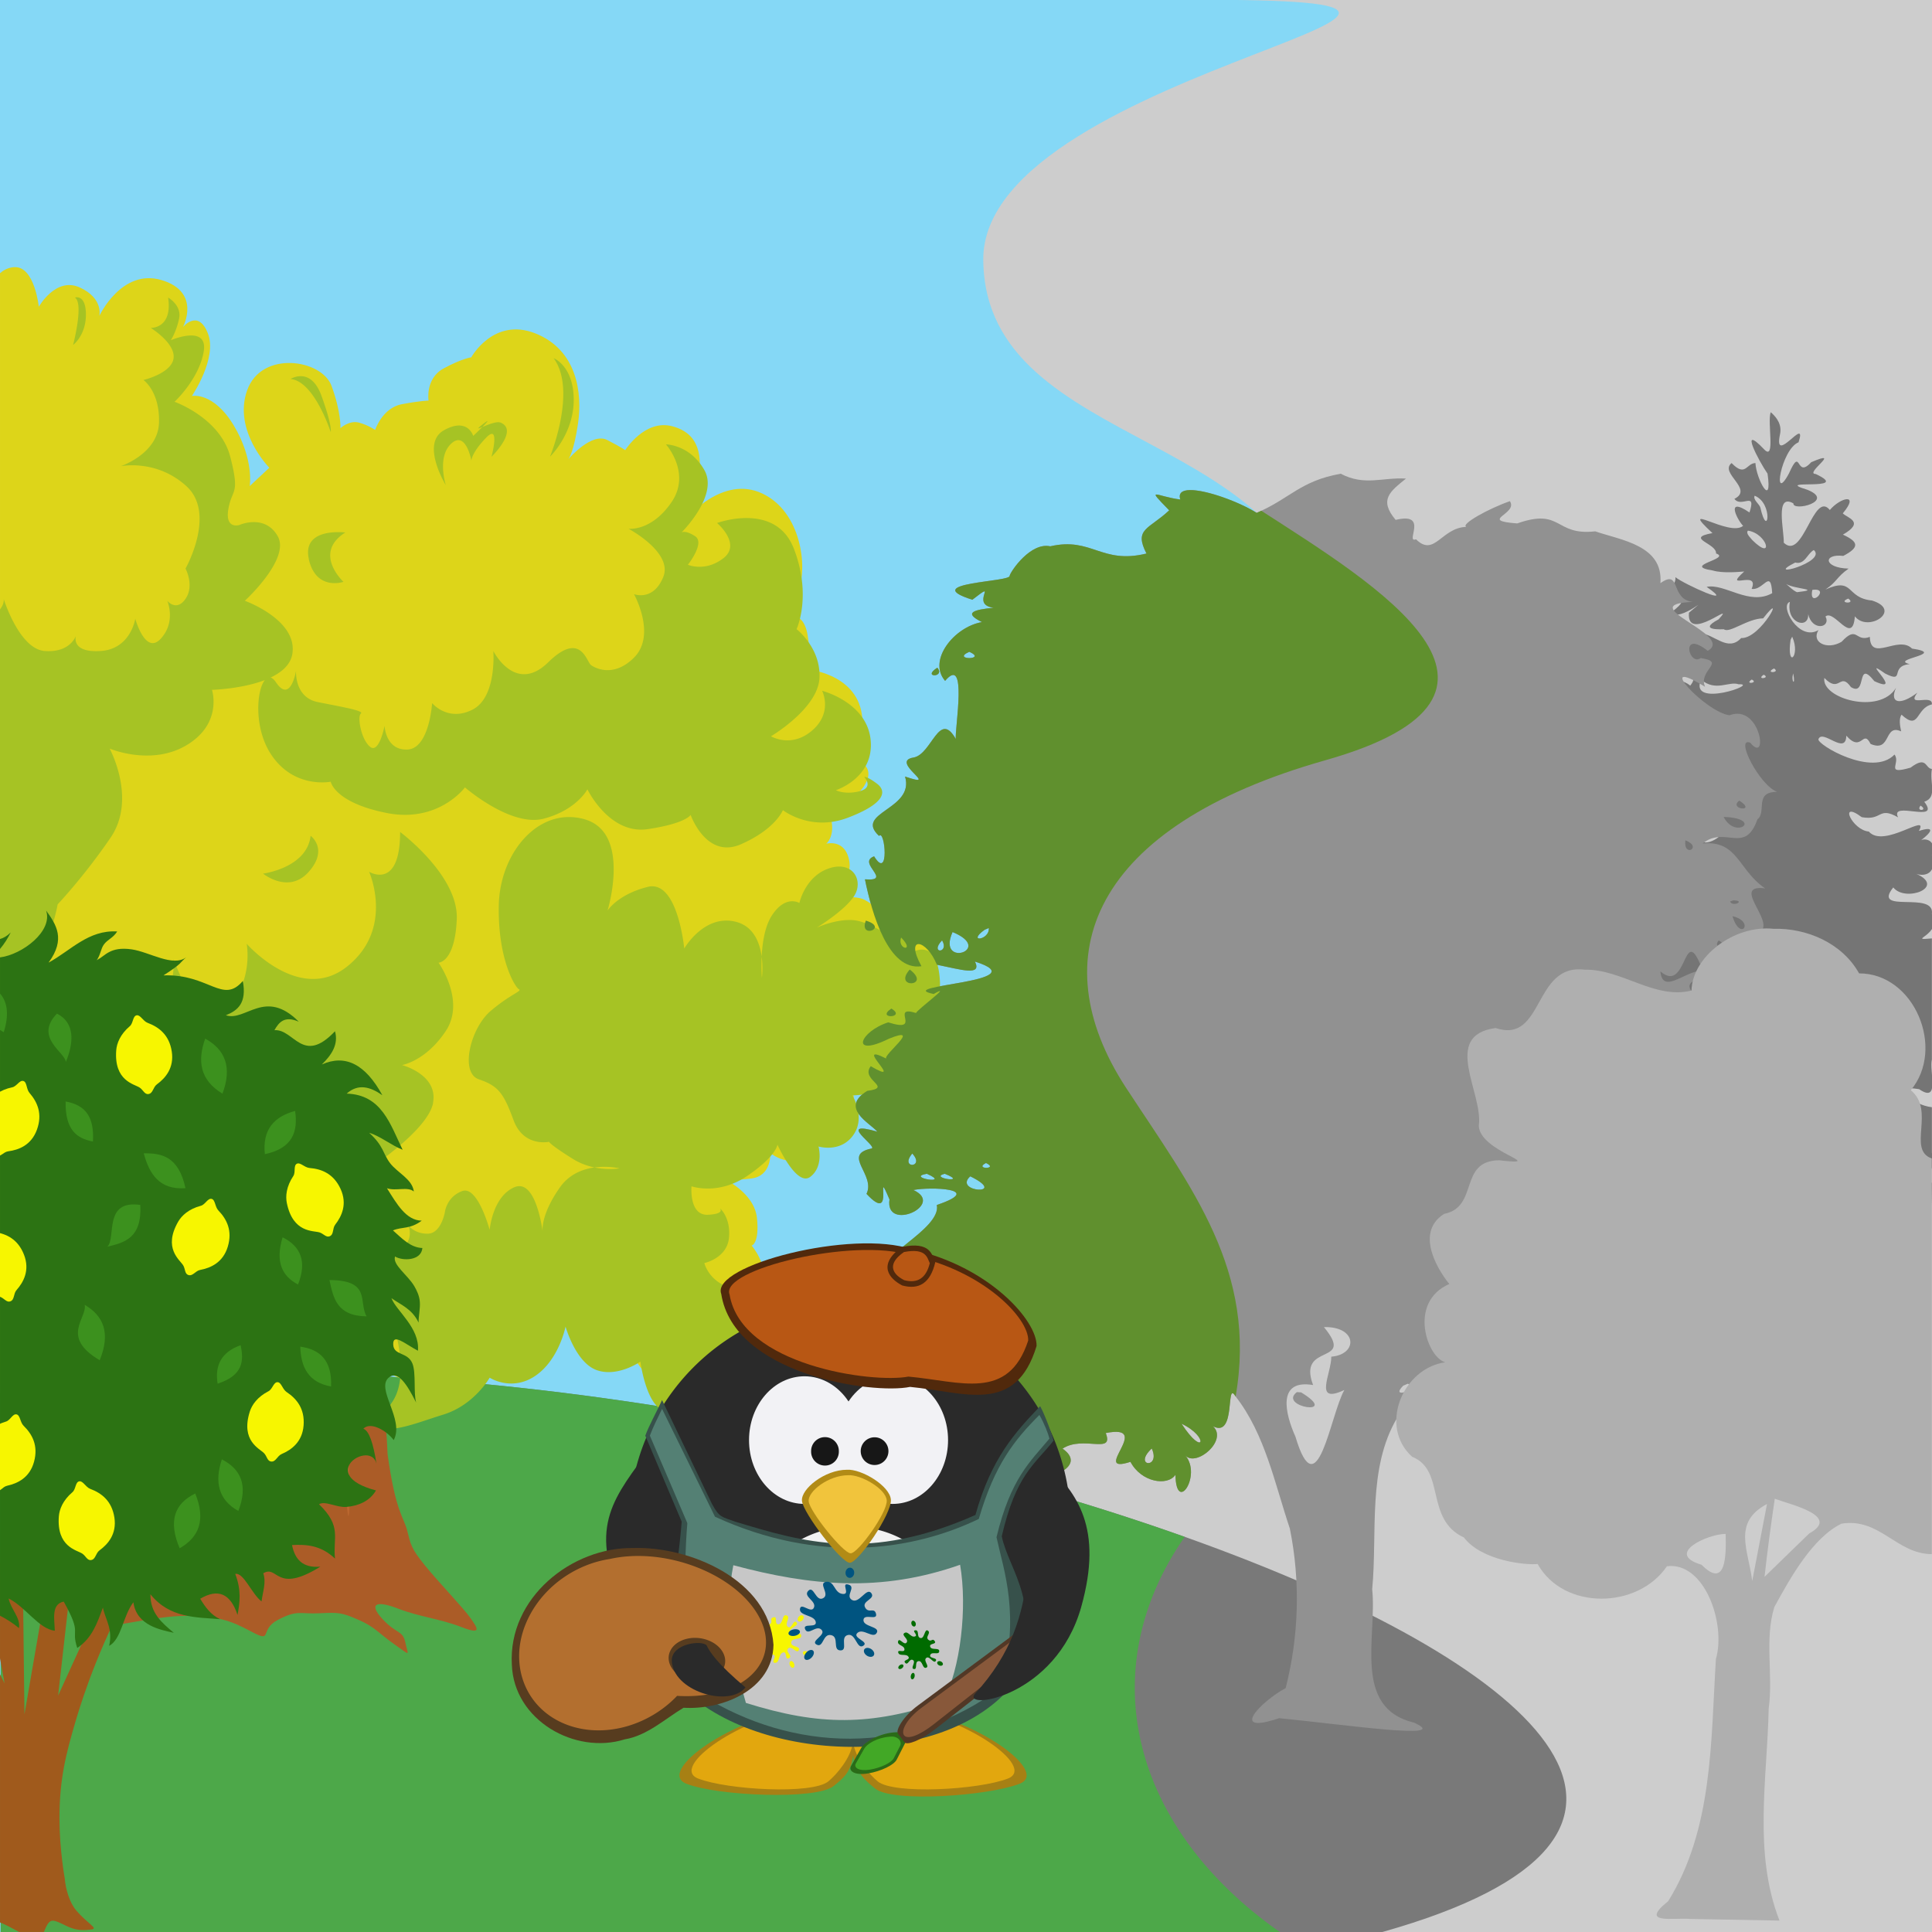 <svg xmlns:dc="http://purl.org/dc/elements/1.1/" xmlns:cc="http://creativecommons.org/ns#" xmlns:rdf="http://www.w3.org/1999/02/22-rdf-syntax-ns#" xmlns="http://www.w3.org/2000/svg" xmlns:xlink="http://www.w3.org/1999/xlink" width="640" height="640" viewBox="0 0 640 640" version="1.1" id="svg1195"><defs id="defs1189"><linearGradient id="a"><stop style="stop-color:#666" offset="0" id="stop7"/><stop style="stop-color:#666;stop-opacity:0" offset="1" id="stop9"/></linearGradient><linearGradient id="D" y2="11.293" gradientUnits="userSpaceOnUse" x2="617.58" gradientTransform="matrix(.148 0 0 .148 -552.09 1163.955)" y1="-145.44" x1="605.49"><stop style="stop-color:#3cc1f1;stop-opacity:1" offset="0" id="stop65"/><stop style="stop-color:#85d8f6;stop-opacity:1" offset="1" id="stop67"/></linearGradient><linearGradient xlink:href="#D" id="linearGradient2149" x1="66.13" y1="272.58" x2="43.154" y2="18.431" gradientUnits="userSpaceOnUse"/><linearGradient id="z-3" y2="270.5" xlink:href="#a" gradientUnits="userSpaceOnUse" x2="310.87" gradientTransform="matrix(.033 -.144 .144 .033 249.057 1263.948)" y1="297.02" x1="302.79"/><linearGradient id="A-5" y2="271.26" gradientUnits="userSpaceOnUse" x2="316.68" gradientTransform="matrix(.033 -.144 .144 .033 249.057 1263.948)" y1="252.83" x1="322.49"><stop style="stop-color:#fff" offset="0" id="stop50-3"/><stop style="stop-color:#fff;stop-opacity:0" offset="1" id="stop52-5"/></linearGradient><linearGradient id="B-6" y2="267.95" gradientUnits="userSpaceOnUse" x2="326.78" gradientTransform="matrix(.033 -.144 .144 .033 249.057 1263.948)" y1="263.69" x1="311.88"><stop style="stop-color:#999" offset="0" id="stop55-2"/><stop style="stop-color:#999;stop-opacity:0" offset="1" id="stop57-9"/></linearGradient><linearGradient id="D-1" y2="11.293" gradientUnits="userSpaceOnUse" x2="617.58" gradientTransform="matrix(.148 0 0 .148 -552.09 1163.955)" y1="-145.44" x1="605.49"><stop style="stop-color:#fff" offset="0" id="stop65-2"/><stop style="stop-color:#fff;stop-opacity:0" offset="1" id="stop67-7"/></linearGradient><linearGradient id="g" y2="797.3" gradientUnits="userSpaceOnUse" x2="567.11" y1="534.81" x1="551.99" gradientTransform="matrix(1.003 0 0 1.003 .002 -416)"><stop style="stop-color:#e7e7e7" offset="0" id="stop34"/><stop style="stop-color:#989898" offset="1" id="stop36"/></linearGradient><radialGradient id="e" gradientUnits="userSpaceOnUse" cy="450.92" cx="56.82" gradientTransform="matrix(.686 .25 -.293 .804 140.525 -338.323)" r="318.9"><stop style="stop-color:#ecefd1" offset="0" id="stop148"/><stop style="stop-color:#92d4dd;stop-opacity:.427" offset="1" id="stop150"/></radialGradient></defs><g id="layer1"><rect style="color:#000;fill:#cdcdcd;stroke:none;stroke-width:1;fill-opacity:1" height="640" width="640" y="0" id="rect170" x="0"/><path id="path178" style="color:#000;fill:url(#linearGradient2149);fill-opacity:1;stroke-width:1" d="M.001 639.98c115.657-41.556 268.426-114.93 348.117-183.1 20.307-17.448 92.53-159.361 89.787-241.695-2.478-74.337-111.392-64.016-112.184-128.932C324.929 21.336 544.158-1.387 386.363 0H0l.001 639.98z"/><path id="path188" style="color:#000;fill:#757575;fill-opacity:1;stroke-width:1" d="M586.589 136.55c-1.272 3.086 1.722 16.514-2.253 12.25-8.489-8.917-1.647 4.048 1.185 8.103 1.703 11.801-3.747 1.773-4.013-3.516-3.062.09-3.238 4.801-7.893.01-4.185 3.327 7.439 8.608.933 11.85 2.278 3.168 7.385-2.825 4.988 4.515-8.393-5.686-3.738 2.932-2.098 4.416-4.492 3.908-22.049-8.62-10.165 2.418-9.351 1.692 1.478 3.375 1.194 6.743 5.225 1.805-11.602 4.007-1.123 5.639 3.437 1.016 8.842.448 10.451.335-7.409 6.72 5.222-.856 2.46 5.761 3.903.675 6.335-6.945 6.806 1.43-7.628 4.264-15.696-3.325-21.724-2.098 10.365 7.175-7.431-.866-10.325-3.2.294 4.978-6.827 2.511-9.205 5.799 4.125 5.57 17.045-1.423 7.83 5.87 2.827 3.52 14.45-7.228 5.846.096-.87 10.442 16.166-4.761 9.814 2.205-7.418 3.93 1.795 3.206 1.77 3.278 1.823 1.467 7.792-3.552 13.003-3.618 8.017-10.312-.742 6.854-7.283 6.53-4.468 4.773-8.775-1.294-13.595-1.603 5.41 8.605-7.1-2.276-8.923 3.839-6.284-2.502-6.245 2.802-4.365 3.662-1.762 2.14 4.263 1.954 4.515 3.733.73 2.272 9.512 1.237 5.492 6.117-4.184-3.503-11.747-1.409-6.214 3.827-1.031 5.164-10.017-7.191-7.623 1.612-4.281-1.238-12.863-1.317-4.098 2.406 3.103 1.19 1.955 3.74 6.584 4.511 3.89 1.933 4.957 3.477 7.304 1.726 3.576 2.807 8.379 13.664 13.797 7.144-4.946 8.63-19.323 3.265-22.857 5.178-.938 2.697-13.9-.944-4.285 5.05.841 3.771 6.405 6.684 8.83 5.205-2.724 4.742 9.967 1.386 1.478 4.797-6.429.86-9.38-2.202-13.96.15-7.498-1.697 3.164 7.25 5.458 5.87 3.162 3.52 7.834 8.693 13.764.871 10.103 1.409-6.045 1.07 1.373 6.903-8.171 4.86-19.113 3.468-25.702 8.72-12.607.548 7.517 3.413 1.038 7.095 3.285 2.489 6.867.902 10.31 2.87.557 4.714 4.246-5.482 4.264 1.355 6.396 2.307 7.34-7.045 9.346-1.003 2.813-5.51 3.26 3.738 5.926-3.803.173 2.914 8.964-.397 1.266 4.104-3.634 2.633-21.84 3.391-9.895 6.783 4.222 3.61-17.714 2.638-22.882 3.434-27.274 97.353 106.828 190.505 106.828 79.91-5.371-1.998-13.172-9.189-4.104-3.603 3.512.355 4.958.22 4.104-6.478v-14.975c-6.296-.581-14.062-7.682-4.218-5.971 7.035 4.82 3.282-5.95 4.218-9.846.02-13.49-.037-26.797 0-40.093-8.834.828 3.832-1.091 0-8.105 1.098-7.824-20.035.214-12.788-8.787 3.973 5.05 17.578-.084 7.648-4.488 3.023 1.015 6.891-.313 5.14-6.185 1.781-4.97-2.189-5.737-3.596-4.95 3.625-2.774 4.737-4.811-.712-3.092 3.59-6.429-11.53 6.005-16.594.202-5.486-.445-10.176-10.632-2.337-4.762 6.96 1.26 5.394-3.715 12.04.06-2.911-5.739 14.399 2.276 8.675-5.161 4.472-1.492 1.685-6.237 2.524-10.87-2.271-.144-1.59-4.569-7.062-.433-8.741 2.516-3.112-1.487-5.32-4.337-7.33 7.695-25.95-3.436-25.186-5.127 1.4-3.43 9.07 5.591 9.221-1.124 5.168 5.867 5.444-2.453 8.049 2.74 6.948 2.961 4.294-6.832 10.116-4.164-.446-2.064-.765-4.242.122-5.532 6.023 5.558 4.642-2.174 10.06-3.406.341-3.666-8.639 1.217-4.814-3.87-5.858 4.425-9.283 3.389-7.073-1.61-5.492 9.042-24.839 3.49-23.735-3.293 5.125 5.368 5.085-2.212 8.81 3.044 5.453 3.343 1.6-9.646 7.756-1.969 10.414 4.8-5.421-8.93 3.533-2.55 6.917 3.512 1.295-2.45 8.19-3.1-6.998-1.636 12.782-3.33.75-5.148-4.584-4.564-13.745 4.66-13.972-3.862-4.93 1.836-4.027-4.079-9.357 1.614-4.817 2.873-10.152.148-7.651-3.88-6.502 3.921-13.064-8.219-9.471-9.338-1.371 7.195 6.375 9.259 6.054 4.057 1.348 5.785 7.647 4.524 5.74.782 2.894-2.536 8.974 9.892 9.728-.05 4.33 5.526 15.99-2.035 5.665-5.245-8.8-.844-5.809-7.934-15.393-3.645 3.964-2.702 3.491-3.95 7.646-6.924-8.368-.216-8.486-5.01-1.756-4.204 5.544-2.9 5.026-4.679-.126-7.047 7.507-4.308 1.337-5.537-.03-7.055 5.753-6.886-.866-5.223-4.296-1.107-5.414-6.642-8.824 17.012-15.265 10.845.15-4.068-2.992-16.528 3.19-13.035-.224 2.824 13.976-.718 4.676-4.492-12.476-3.838 15.444.714 2.702-5.25-3.934-.026 9.217-8.488-1.48-3.896-5.258 5.813-3.136-5.76-7.36 3.7-5.692 10.629-2.603-7.992 3.17-10.3 3.046-9.342-8.39 8.101-6.163-2.53.702-3.121-.812-5.494-3.04-7.435zm-5.328 27.664c6.357 2.576 4.304 14.822 1.876 3.895-.35-1.163-2.538-2.601-1.876-3.895zm-2.228 11.569c6.504.982 8.73 10.355 1.434 3.12-.494-.69-2.301-2.201-1.434-3.12zm21.825 6.422c4.514 4.061-17.152 9.716-6.171 4.144 3.204.823 3.985-3.004 6.17-4.144zm-9.152 11.258c2.972 1.758 11.949 1.742 3.574 2.707-1.408-.61-2.42-1.754-3.574-2.707zm8.65 1.947c6.358-.886-1.346 6.593 0 0zm11.89 2.88c2.91 1.952-3.855 1.537 0 0zm-18.563 12.613c2.915 6.447-1.955 11.028-.526 1.027zm-6.02 10.536c2.379 1.499-3.387 1.704 0 0zm6.361 1.655c.907 4.49-.85 2.702 0 0zm-9.783.412c2.482 1.172-2.693 1.81 0 0zm-3.953 1.595c2.466 1.174-2.686 1.74 0 0zm-16.778.04c4.896 4.122 9.166.402 12.453 1.535 7.355-.358-16.698 8.2-12.453-1.535zm72.688 41.732c2.78 1.67-1.717 2.125 0 0zm-65.874 9.443c-3.92 4.359-10.206 2.85-1.521.361z"/><path style="color:#000;fill:#797979;stroke-width:1;fill-opacity:1" d="M.002 461.707v1.445c.06.09.134.17.22.251V639.98c360.468 4.52 457.71.02 457.71.02C683.218 576.502 227.872 420.051.002 461.707z" id="path180"/><path id="path192" style="color:#000;fill:#919191;fill-opacity:1;stroke-width:1.329" d="M444.14 156.93c-13.45 2.37-16.788 8.238-27.867 12.962-8.07-5.124-27.576-11.463-25.279-4.416-8.19-1.058-11.613-4.556-3.683 3.577-6.71 6.313-11.797 6.058-7.52 14.312-14.982 3.672-18.092-5.561-31.87-2.393-6.444-1.42-12.947 8.01-13.461 9.721.792 2.164-30.49 2.215-12.363 7.978 9.248-7.152-1.152 1.652 7.07 2.653-6.299.628-10.356 1.571-3.872 4.75-9.193 1.555-18.096 12.673-12.217 19.47 8.292-9.857 2.193 21.04 3.785 19.694-5.7-10.647-8.066 4.584-14.205 5.698-8.329 1.314 9.504 10.522-2.847 6.31 3.27 10.98-17.046 11.856-8.612 19.663 1.973-2.444 3.513 15.113-1.637 6.763-5.883 2.131 6.474 8.354-3.032 7.617 2.26 11.23 7.737 30.457 18.714 28.782-5.694-10.354 1.695-9.033 5.102-.496 7.878 1.573 15.062 3.912 12.613-1.052 21.56 6.835-27.827 7.853-13.661 10.75 6.899-3.914-5.405 5.112-5.853 6.291-8.966-2.744 2.505 6.808-9.207 3.104-9.434 3.01-12.855 11.863.202 5.434 11.88-4.843-3.15 6.206-.65 6.663-12.172-6.246 6.86 9.508-5.343 2.43-3.588 4.628 7.608 7.024-1.17 8.169-9.113 5.668.618 10.464 3.38 13.526-14.087-4.073.439 5.091-1.987 5.58-9.901 2.057 1.494 8.656-1.63 15.01 9.944 10.706 2.368-10.568 7.614 1.861-1.575 10.936 18.685 1.786 7.921-3.128 5.385-1.125 24.046-.554 7.753 4.955 1.743 8.008-22.5 18.425-11.84 18.585 8.7 8.847-14.779 4.705.096 14.44-.103 7.514 4.255 6.747 7.894 5.441-4.394 15.583 11.929 19.17 7.517 3.276 6.491-.058 1.462-8.942 8.247.006 4.742-.574 5.441-9.528 7.345 2.161-10.109-3.169 6.589 14.72-8.467 12.453-7.309-1.626-1.856 10.14-12.991 9.068 5.752 5.413-7.3 2.937 3.31 9.32-7.6-2.356-5.992 3.019-5.326 9.586-8.47-13.787 1.388 15.446 7.658.235 1.568.797 5.09 10.165 7.149 1.432 6.07.95-4.174 13.692 4.87 5.406-2.361 13.262 3.612 3.256 2.547-3.071 5.44 7.02 5.953-2.233 12.043 5.306 1.743-1.688 11.31-14.794 8.919-4.1 9.637-4.088 3.63-8.151 2.676-8.837 6.898-4.495 17.128 2.09 14.318-5.159 16.144-3.204-5.434 13.948 8.188 9.536 3.569 6.78 12.236 8.163 14.904 4.302.222 13.16 8.795.172 3.321-6.356 3.962 4.166 16.045-6.764 7.412-10.86 10.008 7.878 5.6-14.654 9.118-8.844 9.817 12.484 13.057 29.035 18.043 43.863 3.528 17.414 3.013 35.641-1.388 52.85-8.02 4.294-19.205 15.708-2.175 9.965 20.815 2.008 58.024 7.474 44.696 1.476-20.426-4.891-12.218-28.335-13.853-44.196 1.77-18.717-1.622-40.058 8.202-56.66 6.152-6.717 24.953-2.687 22.652-3.123-11.227.34-3.589 4.536-4.284 8.716 1.178 4.653 10.724-7.459 9.305 4.632 6.515 11.01-6.492-4.338.769 7.977 9.161 2.553 5.059-14.069 14.34-7.124-1.745-8.253-4.862-8.764 4.003-8.948-.694-9.576 12.75 10.102 5.922-5.347 7.022 20.596 9.93-24.672 19.914-7.864 3.295-3.563 6.5-1.18 7.746 4.77 4.697-2.054 8.25 2.715 8.237-5.99-4.944-7.192 8.914-7.55 9.571-13.95-15.66-3.277.955-6.901 5.903.743 10.355 6.697 8.148-1.078 3.469-4.722 13.756 6.682 2.397-15.686 1.467-19.25 6.503-3.384 2.844-21.001-.267-14.673-1.486 6.89-8.513-13.877-12.306-7.042-3.015-6.688-6.568-7.071-4.985-2.084-7.378-7.4-15.226-11.753-23.012-5.23-5.503-5.526-25.224-9.832-6.653-11.123 9.397 10.737 3.884-11.118-.187-5.44 4.863-9.063 6.678-3.478 9.292-.35 4.195-6.646 3.612-12.1-2.145-17.955 5.112 1.893 12.091 12.04 9.598-.417 3.295 9.2 2.154 3.524 7.32 2.911-3.867 3.733 1.108 16.732 5.737 11.953 1.611.741 8.466-12.547 11.56-14.392-6.228-14.666 8.891 10.474 1.94-4.078 8.894-4.106-5.105-16.33.24-18.928-7.68-4.553-13.586-7.85-.717-10.502-5.245-5.759-16.324 8.432-17.159-1.164 8.753 7.521 7.607-15.477 13.207-2.375 3.928-3.235 5.293 3.091 9.12-1.907 10.029 6.843 11.209 1.56 8.626-8.31 10.392-1.162-8.996-16.554 3.73-14.915-8.951-6.092-9-15.978-20.676-14.887 7.49-6.012 13.985 3.832 18.142-8.004 3.168-2.373-1.272-9.124 6.537-9.085-5.88-2.143-14.132-18.316-8.938-16.3 6.144 7.506 3.512-12.992-6.853-9.077-7.93-.95-25.725-20.221-8.104-9.433-2.368-5.586 7.24-8.222-1.451-9.505-3.936 2.849-6.913-9.732 2.345-2.4 9.385-5.246-25.63-15.399-4.946-16.21-7.628-.811-3.8-11.12-10.739-6.21 1.005-12.56-13.018-14.213-21.598-17.166-13.58 1.539-10.89-7.885-25.838-2.622-13.038-.973.446-3.059-2.428-7.374-7.088 2.471-16.351 7.635-14.46 8.508-8.29.32-10.516 10.154-16.635 4.122-3.813 1.43 4.473-9.144-6.748-6.427-5.614-6.694-1.87-9.382 3.425-13.687-7.799-.467-13.695 2.546-21.61-1.603zm-123.06 58.99c6.254 2.753-6.2 2.781 0 0zm-10.578 5.255c-5.342 3.415 2.815 3.328 0 0zm265.675 44.022c6.121 4.029-3.865 2.928 0 0zm-5.202 5.416c13.417.484 3.922 7.766 0 0zm-12.673 7.75c5.895 2.259-.758 5.95 0 0zm15.874 19.89c4.29.018-.214 2.396-1.067.373zm-.266 5.242c7.606 1.75 2.588 8.681 0 0zm-287.087 1.468c-2.456 6.282 7.82 2.362 0 0zm40.727 2.454c.364 4.053-7.442 4.952-1.386.59zm-12.006 1.334c14.155 5.827-5.374 12.15 0 0zm-17.048 1.801c4.928 4.985-1.43 4.085 0 0zm13.58.947c2.58 4.391-4.355 4.574 0 0zm257.298 0c4.669 3.072-2.668 3.07 0 0zm7.604 2.721c9.764 2.96-4.13 1.6 0 0zm-5.203 5.537c.054 10.726 19.094 6.02 4.836 3.08l-2.568-1.493zm-270.411 1.414c-5.745 6.481 7.476 5.66 0 0zm-6.083 12.926c-5.376 3.592 5.194 3.144 0 0zm265.556 21.517c4.29.019-.215 2.397-1.068.374zm-4.803 1.788c1.807 4.23-1.724 5.338 0 0zm-3.335 6.083c6.872 3.155-4.797 3.145 0 0zm-26.946.093c4.588 4.016-7.737 3.503 0 0zm34.95 1.2c-5.03 4.988 4.417 3.077 0 0zM302.204 382.12c4.44 4.82-4.388 5.201 0 0zm24.425 3.135c4.451 2.145-4.194 2.136 0 0zm-19.596 3.575c8.512 3.758-7.361 1.236 0 0zm5.923 0c8.358 3.305-5.59 1.378 0 0zm8.458.84c13.053 6.424-5.917 5.335 0 0zm243.825 6.417c-1.054 4.988 9.058 3.24 1.167.252zm5.336 30.602c5.285 2.461-4.541 3.837 0 0zm6.936.493c-2.413 7.155 10.178 5.405 0 0zm-277.975.587c5.726 2.22-.724 5.965 0 0zm-8.004 2.668c-.866 5.857 5.794 2.306 0 0zm37.472 2.548c3.477 1.345 1.728 6.568 0 0zm241.037 1.16c4.33 2.709-2.815 2.768 0 0zm-131.477 5.47c11.068-.276 11.374 9.058 2.448 9.802.018 5.721-6.07 15.927 4.322 11.032-4.68 8.269-8.95 39.813-16.204 15.453-3.393-7.52-6.238-19.142 5.854-17.087-5.416-14.32 14.305-6.256 3.58-19.2zM336.46 442.15c6.661 2.502-2.276 3.777 0 0zm230.645 4.749c-4.045 6.66 8.18 3.816 0 0zm-19.342 5.883c5.523 3.863-3.733 7.327 0 0zm-81.4 5.589c3.985 1.834-6.179 5.309-1.534.66zm46.276 2.455c4.458 2.54-2.658 2.917 0 0zm-83.04.333c-6.46 4.939 14.755 8.23 1.413.08zm-38.192 10.472c9.264 4.352 7.417 11.457 0 0zm94.886 3.868c-7.36 6.983 3.784 6.037 0 0zm-104.758 4.336c3.095 6.876-6.442 6.014 0 0z"/><path id="path180-0" style="color:#000;fill:#4da849;fill-opacity:1;stroke-width:1" d="M88.023 454.756c-31.49-.091-61.318 2.07-88.021 6.951v1.445c.06.09.135.17.22.25V639.98c249.337 3.127 372.624 1.939 425.01.909a167.756 115.482 0 0 1-49.318-81.785 167.756 115.482 0 0 1 16.533-49.99c-86.826-30.886-204.05-54.067-304.424-54.358z"/><path style="fill:#ab5c27;fill-rule:evenodd;stroke-width:.668" clip-rule="evenodd" d="M58.883 468.565c1.175 8.521-3.8 34.684-9.4 44.434-5.593 9.744-16.874 22.63-21.594 26.29-4.714 3.653 7.668-.61 7.668-.61 4.412-.303 18.347-3.703 27.48-3.394 9.139.302 12.897 1.258 20.263 5.22 7.367 3.962 2.357-.611 8.844-3.955 6.48-3.351 7.078-1.827 13.558-2.136 6.48-.302 7.366-.302 12.966 2.136 5.6 2.437 6.487 4.264 12.08 8.225 5.607 3.956 4.432 3.653 3.546-.617-.893-4.264-2.955-2.74-7.669-7.917-4.714-5.178-1.766-6.09 5.312-3.344 7.064 2.733 13.853 3.344 20.917 6.09 7.078 2.733 5.305.302 2.948-3.048-2.357-3.351-10.314-11.577-15.035-17.359-4.707-5.788-4.707-7.003-5.882-11.57-1.182-4.573-3.841-6.097-6.494-25.282-4.031-99.97-66.068-67.002-69.508-13.163z" id="path198"/><path style="fill:#bb672f;stroke-width:.669" d="M77.7 416.291c-2.787 12.953-8.823 25.906-7.427 3.357 1.39-22.555 2.317-31.667 0-45.58-2.323-13.914-12.536-26.867-16.72-31.669-4.177-4.8-7.89-8.635-7.89-8.635s16.25 20.628 18.574 34.065c2.323 13.43 2.78 18.231-2.324 19.668-5.11 1.444-9.287-4.318-16.25-6.708-6.963-2.41-12.537-1.927-12.537-1.927s19.037 3.357 22.287 18.23c3.25 14.881 2.78 5.762 1.39 22.08-1.39 16.304-2.317 20.628-2.317 33.581 0 12.954 2.78 19.192 5.097 32.145 2.089 11.624 1.545 16.304-3.277 25.107 4.875-7.406 9.018-14.719 9.784-18.862 1.86-10.08 3.25 13.913-1.853 25.423-5.11 11.516-3.72 15.834-.464 10.556 3.244-5.278 9.744-9.59 12.53-23.986 2.794-14.397.47-66.21 1.397-50.86.927 15.358 3.72 9.113 6.03-11.032 2.324-20.145-3.25-37.9-6.037-24.94zm-39 117.069c.738-.672 2.202-2.357 4.076-4.687-3.606 4.09-5.936 6.372-4.076 4.687zm15.793-20.152c.672-1.141 1.27-2.195 1.82-3.21-4.613 7.018-9.864 14.102-13.537 18.668 3.599-4.076 8.467-9.951 11.717-15.464zm47.817-146.823s9.28-2.88 13-11.04c2.35-5.156 6.366-20.084 8.999-30.378-1.619 5.547-4.002 12.342-7.145 17.91-6.487 11.515-14.847 23.515-14.847 23.515zm24.61-51.82s-1.074 4.42-2.605 10.409c1.74-5.923 2.606-10.408 2.606-10.408zm-12.073 183.77c.934 11.032 1.39-3.365.464-19.199-.162-2.874-1.39 8.16-.464 19.192zm54.794-166.492c-4.183 0-7.433 4.311-14.396 11.987-5.843 6.453-13.323 17.626-15.572 21.044 3.23-4.532 10.529-9.69 17.432-18.164 7.426-9.119 16.72-14.873 12.536-14.873zm-29.968 33.031c-.43.652-.672 1.028-.672 1.028.195-.336.423-.678.672-1.028zm-40.606 7.273c-1.363 2.807-2.726 3.035-4.083 1.652.934 1.792 2.216 5.03 3.62 10.824 2.78 11.516 2.316-.483 3.243-7.198.934-6.722-.92-9.12-2.773-5.278zm-5.573-.484c.497.9.994 1.619 1.49 2.129-.926-1.766-1.497-2.129-1.497-2.129z" id="path200"/><path d="M4.988 88.492c-.211 0-.438.002-.66.03-1.803.235-3.21.991-4.327 1.977v360.683c2.519-1.475 6.412-4.164 9.032-7.837 4.127-5.79 1.787-9.754 1.787-9.754l5.3-3.352s-.887 3.061-.596 7.617c.295 4.576 3.23 7.024 3.23 7.024s-3.5 19.789 6.523 26.191c10.013 6.392 19.128-3.361 19.128-3.361s2.67 3.963 10.631 2.448c7.956-1.515 6.774-7.938 6.774-7.938 10.014 11.58 33.303-1.505 33.303-1.505s7.956 9.132 18.563 9.132 13.547-15.835 13.547-15.835 10.938 6.713 20.07 3.663c9.141-3 11.79-11.25 11.79-11.25s3.814 1.847 12.956.623c9.131-1.225 14.169-17.37 14.169-17.37s.27 5.79 3.512 11.88c3.251 6.092 17.09 0 17.09 0s2.659 10.056 7.967 14.02c5.308 3.963 9.443-4.577 9.443-4.577s1.475 10.356 11.79 10.658c10.316.31 9.724-7.617 9.724-7.617s7.667 4.285 9.433-5.459c1.776-9.744-6.492-10.376-6.492-10.376s3.853-2.117 4.736-10.948c.893-8.83-4.425-14.64-4.425-14.64s2.639-.593 1.766-9.133c-.893-8.52-11.199-13.105-11.199-13.105s2.65.923 9.433 0c6.783-.913 6.181-8.5 6.181-8.5s3.833 3.633 9.724 2.419c5.9-1.225 3.823-7.617 3.823-7.617s4.727 3.352 10.637-2.137c5.89-5.49 2.63-15.524 2.63-15.524s4.134 1.515 8.559-4.576c4.425-6.091 2.358-16.437 2.358-16.437s15.323-1.827 16.798-14.922c1.466-13.106-8.84-17.691-8.84-17.691h-.03s3.542-7.326-2.348-11.29c-5.89-3.953-8.25 6.714-8.25 6.714s-.611-.934-3.852-2.76c-3.242-1.826-15.906-.592-15.906-.592s12.092-3.974 10.918-11.891c-1.184-7.918-7.686-6.081-7.686-6.081s2.669-2.128 1.786-7.306c-.843-4.917-8.058-6.533-8.78-6.683 1.043.21 14.279 2.72 19.377-4.887 5.308-7.918-4.416-9.443-4.416-9.443s5.89-.903 3.823-14.61c-2.057-13.708-18.564-14.923-18.564-14.923s2.077-2.458.592-11.299c-1.465-8.83-7.646-6.08-7.646-6.08s1.756-1.205 4.706-8.812c2.94-7.616.883-25.9-12.082-31.98-12.965-6.102-24.766 7.897-24.766 7.897s2.067-2.419 3.542-11.26c1.475-8.83.582-16.467-8.56-18.905-9.141-2.439-15.614 7.928-15.614 7.928s-.602-.613-5.9-3.352c-5.198-2.69-12.664 6.03-12.955 6.362.22-.26 1.856-2.499 3.231-11.851 1.475-10.055-.28-24.365-14.139-29.854-13.848-5.479-21.234 7.938-21.234 7.938s-2.93.32-9.121 3.662c-6.202 3.362-5.018 10.667-5.018 10.667s-2.358-.02-8.84 1.195c-6.493 1.214-8.851 8.53-8.851 8.53s-2.057-1.506-5.299-2.42c-3.24-.912-6.201 1.817-6.201 1.817s.29-5.178-2.95-14.009c-3.242-8.83-23.263-11.87-27.976 1.536-4.71 13.396 7.37 25.589 7.37 25.589l-6.49 6.08s1.48-8.83-5.3-20.099c-6.781-11.27-13.861-9.754-13.861-9.754s8.539-12.503 5.3-20.732c-3.244-8.219-8.248-2.097-8.248-2.097s6.176-11.603-7.087-15.555c-13.26-3.96-20.634 11.882-20.634 11.882s1.496-5.777-6.46-9.437c-7.964-3.653-13.579 6.396-13.579 6.396s-1.35-13.15-7.87-13.137z" style="fill:#ddd519;fill-opacity:1;fill-rule:evenodd;stroke-width:1" id="path204"/><path d="M25.4 98.478a2.033 2.04 0 0 0-.58.096c3.031 1.883-.61 15.707-.61 15.707s4.248-3.144 4.248-10.051c0-5.176-2.036-5.781-3.058-5.752zm30.297.096c1.516 10.36-5.764 10.05-5.764 10.05s8.168 4.995 7.567 10.021c-.6 5.026-9.982 7.239-9.982 7.239s5.457 3.754 5.152 14.116c-.302 10.361-12.717 14.446-12.717 14.446s11.803-2.502 21.797 6.598c9.98 9.1-.29 27.3-.29 27.3s3.016 5.626 0 10.02c-3.032 4.396-6.053.652-6.053.652s3.018 6.888-2.125 12.534c-5.147 5.646-8.467-6.588-8.467-6.588s-1.512 10.062-11.495 10.693c-9.987.631-8.177-5.036-8.177-5.036s-1.827 5.667-10.303 5.036c-8.472-.63-13.62-17.26-13.62-17.26s.588 2.576-3.219 5.306v118.56c2.049 1.149 4.791 1.562 8.371-.061 9.685-4.395 12.718-22.616 12.718-22.616s8.774-9.235 17.547-22.11c8.771-12.864-.322-29.503-.322-29.503s13.92 5.967 25.724-1.261c11.799-7.218 8.178-18.19 8.178-18.19s9.787-.259 17.515-3.237c-2.735 3.371-3.644 15.636 1.835 24.27 7.564 11.924 19.993 9.4 19.993 9.4s1.195 6.888 18.452 10.342c17.247 3.464 26.014-8.46 26.014-8.46s15.156 13.196 26.046 10.373c10.9-2.834 14.516-9.731 14.516-9.731s7.253 15.067 19.967 13.185c12.713-1.882 14.228-4.716 14.228-4.716s5.141 14.747 16.65 9.731c11.487-5.026 13.908-11.313 13.908-11.313s9.097 7.218 21.502 2.523c12.404-4.715 12.992-8.78 9.664-11.282-3.328-2.513-4.224-2.234-4.224-2.234s3.327 3.475-1.515 4.726c-4.842 1.262-7.881-.33-7.881-.33s12.734-4.044 11.528-16.608c-1.215-12.555-16.072-16.319-16.072-16.319s3.647 7.187-3.318 13.154c-6.954 5.967-13.62 1.903-13.62 1.903s15.434-9.11 16.042-19.162c.597-10.041-7.573-16.319-7.573-16.319s5.152-10.961-.896-26.659c-6.058-15.698-25.438-8.5-25.438-8.5s8.17 6.918 2.123 11.633c-6.048 4.706-11.787 2.193-11.787 2.193s5.75-7.24 2.421-9.431c-3.338-2.203-4.543-1.262-4.543-1.262s12.404-12.213 7.572-20.682c-4.832-8.48-12.723-8.5-12.723-8.5s8.489 9.44 1.833 19.161c-6.655 9.742-14.228 8.79-14.228 8.79s14.826 7.839 11.498 15.998c-3.328 8.16-9.695 5.657-9.695 5.657s7.563 13.505 0 21.044c-7.562 7.528-14.197 2.482-14.197 2.482-1.514-.941-3.338-11.603-14.228-.93-10.9 10.671-18.164-3.755-18.164-3.755s1.226 15.378-6.954 19.452c-8.17 4.085-13.322-2.192-13.322-2.192s-.916 15.067-8.18 15.377c-7.263.31-7.572-7.85-7.572-7.85s-1.803 9.432-4.822 6.92c-3.03-2.514-4.245-10.042-3.03-10.993 1.206-.931-6.366-2.213-14.227-3.785-7.87-1.562-7.248-10.341-7.248-10.341s-1.83 10.971-6.665 3.753c-.604-.9-1.198-1.396-1.77-1.55 3.704-1.759 6.634-4.251 7.212-7.85 1.812-11.303-15.745-17.58-15.745-17.58s15.148-13.836 10.915-21.364c-4.236-7.529-12.718-3.744-12.718-3.744s-4.846 1.572-3.638-5.336c1.209-6.908 3.941-4.416.612-17.29-3.325-12.865-18.449-18.19-18.449-18.19s8.152-7.539 9.66-16.65c1.519-9.1-10.883-3.743-10.883-3.743s1.831-2.813 2.737-7.208c.906-4.398-3.638-6.917-3.638-6.917zm127.692 20.071c7.861 10.662-1.195 32.637-1.195 32.637s7.86-7.508 7.86-18.81c0-11.293-6.665-13.827-6.665-13.827zm-84.131 5.977c-1.738.104-3.026.931-3.026.931 7.867.63 13.328 17.58 13.328 17.58s.607-1.872-3.03-11.923c-2.04-5.647-5.038-6.722-7.272-6.588zm62.207 14.86c-.093-.02-.526.27-1.515 1.035-2.246 1.747-1.669 1.561-.165.94 1.01-1.023 1.834-1.933 1.68-1.975zm-1.68 1.976c-1.35 1.365-3.029 2.937-3.029 2.937s-1.823-6.267-9.684-1.872c-7.871 4.395.608 18.19.608 18.19s-3.009-9.4 1.834-13.795c4.842-4.395 6.635 5.656 6.635 5.656s.03-2.544 4.862-7.559c4.843-5.026 1.803 6.298 1.803 6.298s9.077-8.8 3.03-11.313c-1.34-.549-4.317.734-6.059 1.458zm-48.68 34.839c-4.121.155-10.452 1.582-8.788 8.914h-.031c2.41 10.672 11.498 7.528 11.498 7.528s-10.283-9.441.607-16.349c0 0-1.411-.165-3.286-.093zm77.301 94.363c-12.693.03-22.913 13.743-23.18 29.41-.3 17.88 5.45 27 6.665 27.621 1.206.63-2.71 1.561-9.365 7.208-6.666 5.656-10.282 20.423-3.925 22.626 6.346 2.192 8.16 4.374 11.487 13.475 3.328 9.11 11.787 7.238 11.787 7.238s.319.941 7.881 5.657c2.462 1.53 4.945 2.368 7.181 2.844 4.502-.62 8.242.29 8.242.29s-3.585.692-8.242-.29c-3.884.527-8.335 2.192-11.426 6.556-6.192 8.759-5.841 13.981-5.759 14.674-.165-1.272-2.39-17.694-9.375-14.674-7.264 3.144-8.17 14.126-8.17 14.126s-3.936-14.746-9.087-12.864c-5.142 1.882-5.729 6.887-5.729 6.887s-1.216 7.239-5.759 7.239c-4.533 0-6.347-2.844-6.347-2.844s2.422 5.667-3.636 8.5c-6.058 2.823-10.88.61-10.88.61s19.07 35.16 9.077 49.607c-9.994 14.436 6.645 7.208 16.937 4.074 10.293-3.144 15.424-12.254 15.424-12.254s7.253 4.726 15.124-.61 10.014-16.318 10.014-16.318 3.318 11.892 10.272 14.405c6.965 2.513 14.517-2.803 14.517-2.803s1.844 14.426 7.892 16.319c6.058 1.882 9.045-6.919 9.045-6.919s3.957 11.934 11.53 12.244c7.561.31 8.757-7.208 8.757-7.208s6.047 3.155 9.983-3.133c3.925-6.267-6.058-11.923-6.058-11.923s5.46-6.908 3.637-15.377c-1.814-8.48-6.955-12.575-6.955-12.575s1.216 6.277-6.954 4.395c-8.17-1.882-9.685-8.47-9.685-8.47s7.563-1.561 8.17-8.469c.516-5.874-2.153-8.883-2.987-9.69.463.631.803 1.934-3.967 2.162-6.357.32-5.47-9.432-5.47-9.432s8.798 3.134 18.483-3.453c9.684-6.598 9.983-10.342 9.983-10.342s6.336 14.106 10.88 10.662c4.543-3.464 2.73-10.051 2.73-10.051s7.263 2.213 11.498-3.754c4.244-5.957-.289-13.185-.289-13.185s13.013-.01 15.135-7.239c2.112-7.218 0-10.041 0-10.041s14.486-2.803 13.878-19.752h.03c-.607-16.949-10.302-9.72-10.302-9.72s5.77-9.752 2.442-11.314c-3.328-1.571-7.563 6.267-7.563 6.267s-7.87-5.956-13.62-6.267c-5.749-.32-11.817 2.524-11.817 2.524s10.89-6.619 13.012-11.644c2.112-5.016-1.803-10.673-9.375-7.85-7.562 2.834-9.365 11.314-9.365 11.314s-4.534-2.834-9.077 4.074c-2.41 3.65-3.204 9.245-3.42 13.702.515 3.785.072 7.042.072 7.042s-.258-3.092-.073-7.042c-.618-4.57-2.606-9.958-8.396-11.51-10.602-2.823-17.257 8.821-17.257 8.821s-2.123-22.936-12.106-20.423c-9.984 2.513-13.301 7.859-13.301 7.859s7.85-25.45-7.274-30.155a18.33 18.33 0 0 0-5.574-.837zm-55.861 4.943c0 19.462-10.272 13.185-10.272 13.185s8.459 18.83-7.274 31.375c-15.734 12.564-33.288-7.529-33.288-7.529s2.421 12.544-6.665 21.334c-9.07 8.78-17.546-16.318-17.546-16.318s1.208 14.457-9.08 16.96c-10.29 2.512-10.882-18.222-10.882-18.222s-19.378 3.278-21.796 13.96c-2.42 10.662 12.105-1.395 12.105-1.395s3.022 4.384 2.414 18.2c-.61 13.816-10.881 11.954-10.881 11.954s8.483 28.221-5.441 31.996C5.41 393.409.512 389.117-2 385.446v42.233c2.19 2.379 4.444 3.589 4.444 3.589s-1.848.465-4.444 3.267v24.788a15.7 15.7 0 0 0 5.635-2.296c6.66-4.395-2.415-16.318-2.415-16.318s1.797.62 7.856 1.872c5.484 1.137 9.472-6.929 10.174-8.47-.538 1.562-2.521 8.304.129 15.998 3.022 8.79 3.026 10.662 3.026 10.662s-2.433 11.303 4.217 16.318c6.665 5.026 15.744-8.759 15.744-8.759s3.65 6.257 10.915 6.887c7.265.631 18.738-40.816 18.738-40.816s11.523 6.287 29.07-9.4c17.557-15.708 19.967-37.032 19.967-37.032s20.585-13.185 22.409-22.595h-.031c1.813-9.42-10.272-12.564-10.272-12.564s7.861-1.252 14.517-11.283c6.655-10.051-2.411-22.626-2.411-22.626s5.44 0 6.047-14.447c.608-14.436-18.771-28.851-18.771-28.851zm-29.651 1.261c-1.206 10.662-15.742 12.534-15.742 12.534s8.469 6.918 15.134-.61c6.655-7.529.608-11.924.608-11.924z" style="fill:#a6c324;fill-opacity:1;stroke-width:1" id="path206"/><path id="path2639" style="fill:#60902e;stroke:none;stroke-width:1px;stroke-linecap:butt;stroke-linejoin:miter;stroke-opacity:1;fill-opacity:1" d="M394.215 162.346c-2.526.033-3.939.928-3.22 3.13-8.192-1.057-11.614-4.556-3.684 3.577-6.71 6.314-11.796 6.058-7.52 14.312-14.981 3.673-18.091-5.562-31.87-2.394-6.444-1.419-12.948 8.01-13.462 9.722.793 2.164-30.49 2.214-12.361 7.977 9.248-7.151-1.152 1.653 7.07 2.654-6.3.628-10.357 1.571-3.873 4.75-9.194 1.555-18.096 12.674-12.217 19.47 7.557-8.982 3.178 15.81 3.545 19.27-5.526-9.771-7.913 5.023-13.965 6.122-8.329 1.313 9.503 10.522-2.847 6.31 3.27 10.98-17.046 11.855-8.612 19.662 1.974-2.444 3.514 15.114-1.637 6.764-5.883 2.131 6.474 8.353-3.033 7.617 2.26 11.23 7.738 30.457 18.715 28.781-5.694-10.353 1.694-9.033 5.102-.496 7.877 1.574 15.062 3.913 12.613-1.05 21.559 6.835-27.826 7.853-13.66 10.75 6.899-3.915-5.405 5.112-5.854 6.29-8.966-2.744 2.506 6.808-9.207 3.104-9.434 3.01-12.856 11.863.201 5.434 11.447-4.667-2.083 5.417-.85 6.568-11.693-5.923 6.981 9.556-5.142 2.525-3.588 4.628 7.608 7.024-1.17 8.168-9.113 5.67.617 10.465 3.38 13.528-14.088-4.073.438 5.09-1.987 5.58-9.902 2.056 1.493 8.654-1.63 15.008 9.944 10.706 2.369-10.566 7.614 1.863-1.574 10.935 18.684 1.784 7.92-3.13 5.385-1.124 24.046-.552 7.754 4.956 1.743 8.008-22.5 18.424-11.84 18.584 8.7 8.847-14.78 4.706.096 14.441-.104 7.514 4.256 6.747 7.895 5.442-4.395 15.582 11.929 19.169 7.517 3.275 6.49-.058 1.461-8.941 8.246.006 4.742-.574 5.442-9.527 7.346 2.162-10.11-3.169 6.587 14.718-8.469 12.451-7.309-1.626-1.855 10.14-12.99 9.069 5.752 5.413-7.3 2.937 3.31 9.32-7.6-2.356-5.992 3.019-5.326 9.586-8.47-13.787 1.389 15.447 7.658.236 1.569.797 5.09 10.164 7.149 1.432 6.07.949-4.173 13.69 4.871 5.404-2.362 13.262 3.61 3.257 2.545-3.07 5.44 7.02 5.953-2.234 12.043 5.305 1.744-1.688 11.31-14.793 8.92-4.098 9.637-4.089 3.63-8.153 2.676-8.838 6.897-4.496 17.128 2.091 14.318-5.158 16.145-3.204-5.434 13.946 8.187 9.535 3.57 6.78 12.237 8.163 14.905 4.303.222 13.16 8.795.17 3.322-6.358 3.64 3.828 14.125-5.086 9.106-9.736 7.799 4.078 4.122-15.418 7.423-9.967.03.037.055.076.084.113 7.203-41.622-14.468-68.92-36.263-102.207-28.48-43.494-11.414-86.664 65.96-108.548 77.359-21.88 16.135-58.536-21.195-82.659-.504.235-1.01.468-1.549.698-5.547-3.523-16.5-7.618-22.058-7.545zM321.08 215.92c6.254 2.753-6.2 2.782 0 0zm-10.578 5.256c-5.341 3.415 2.816 3.328 0 0zm-23.678 83.787c-2.456 6.282 7.82 2.363 0 0zm40.727 2.455c.364 4.053-7.443 4.951-1.387.59l1.387-.59zm-12.006 1.334c14.154 5.827-5.374 12.15 0 0zm-17.049 1.8c4.928 4.986-1.43 4.085 0 0zm13.58.948c2.58 4.39-4.354 4.574 0 0zm-10.713 9.67c-5.745 6.482 7.477 5.66 0 0zm-6.082 12.928c-5.376 3.591 5.194 3.143 0 0zm6.924 48.023c4.44 4.82-4.388 5.2 0 0zm24.424 3.135c4.45 2.145-4.194 2.136 0 0zm-19.596 3.574c8.512 3.757-7.361 1.236 0 0zm5.924 0c8.358 3.305-5.59 1.378 0 0zm8.457.84c13.054 6.424-5.916 5.335 0 0zm-21.877 38.1c5.726 2.22-.724 5.964 0 0zm-8.004 2.668c-.867 5.856 5.794 2.305 0 0zm37.47 2.546c3.478 1.345 1.729 6.568 0 0zm7.458 9.166c6.661 2.503-2.276 3.778 0 0zm54.947 29.48c9.264 4.353 7.418 11.458 0 0zm-9.873 8.204c3.095 6.877-6.442 6.014 0 0z"/><g id="g1479" transform="matrix(1.003 0 0 1.003 .002 -656.828)" style="stroke-width:.997"><path style="fill:#a78014;fill-opacity:1;fill-rule:evenodd;stroke:none;stroke-width:2.195" d="M265.257 1219.216c-22.774 2.347-48.893 20.774-38.511 24.787 10.38 4.027 42.924 5.4 48.613.72 2.938-2.406 5.778-4.559 6.4-10.222.62 5.663 4.346 8.67 7.285 11.078 5.693 4.68 37.28 2.451 47.67-1.576 10.387-4.013-15.734-22.44-38.508-24.787-11.736 1.135-15.945 5.072-16.475 9.585-.53-4.513-4.755-8.45-16.474-9.585z" id="path264-9"/><path style="fill:#e2a70e;fill-opacity:1;fill-rule:evenodd;stroke:none;stroke-width:2.195" d="M266.408 1219.216c-21.184 2.183-45.479 19.324-35.822 23.057 9.656 3.746 37.684 5.296 42.975.943 2.733-2.239 7.592-7.859 8.17-13.127.577 5.268 5.422 10.888 8.155 13.127 5.296 4.353 33.324 2.803 42.987-.943 9.662-3.733-14.634-20.874-35.818-23.057-10.916 1.056-14.831 4.718-15.324 8.916-.493-4.198-4.423-7.86-15.323-8.916z" id="path264"/><path style="fill:#2a2a2a;fill-opacity:1;stroke:none;stroke-width:2.195;stroke-linecap:round" d="M353.61 1157.947a72.938 72.938 0 0 1-145.877 0 72.938 72.938 0 1 1 145.876 0z" id="path268"/><path style="fill:#f2f2f2;fill-opacity:1;stroke:none;stroke-width:2.195;stroke-linecap:round" d="M316.721 1194.414a35.361 35.361 0 1 1-70.722 0 35.361 35.361 0 1 1 70.722 0z" id="path270"/><path style="fill:#f2f2f5;fill-opacity:1;stroke:none;stroke-width:2.195;stroke-linecap:round" d="M265.69 1109.412c-10.102 0-18.31 9.443-18.31 21.077 0 11.635 8.208 21.078 18.31 21.078 5.939 0 11.213-3.265 14.552-8.316 3.352 5.055 8.62 8.316 14.563 8.316 10.113 0 18.31-9.443 18.31-21.078 0-11.634-8.197-21.077-18.31-21.077-5.944 0-11.211 3.262-14.563 8.316-3.339-5.05-8.615-8.316-14.551-8.316z" id="path272"/><path style="fill:#171717;fill-opacity:1;stroke:none;stroke-width:2.195;stroke-linecap:round" d="M277.044 1134.203a4.578 4.578 0 1 1-9.153 0 4.578 4.578 0 1 1 9.153 0z" id="path274"/><path style="fill:#171717;fill-opacity:1;stroke:none;stroke-width:2.195;stroke-linecap:round" d="M293.425 1134.203a4.578 4.578 0 0 1-9.155 0 4.578 4.578 0 1 1 9.155 0z" id="path276"/><path style="fill:#37514b;fill-opacity:1;stroke:none;stroke-width:2.08;stroke-linecap:round;stroke-linejoin:round" d="M213.12 1129.034c1.139-3.185 3.837-8.082 5.537-11.766l16.47 34.263c2.498 4.633 3.273 4.261 7.728 5.91 22.375 6.76 44.175 13.36 79.303-2.226 5.254-18.801 13.127-27.29 21.38-35.933 1.649 3.015 4.083 9.765 4.435 11.388-6.38 7.992-12.432 11.294-17.122 31.587 2.45 11.82 14.253 22.414 3.971 48.593-23.126 29.11-84.949 26.299-109.584 1.375-6.062-17.36-1.507-36.753-.093-54.796z" id="path278-5"/><path style="fill:#548074;stroke:none;stroke-width:2.08;stroke-linecap:round;stroke-linejoin:round" d="M214.633 1129.022c1.138-3.052 2.324-5.305 4.024-8.835l17.48 35.605c34.427 15.806 65.375 11.202 87.127.74 5.254-18.015 11.767-26.07 20.02-34.352 1.648 2.889 2.959 6.27 3.311 7.824-6.38 7.658-12.789 13.117-17.48 32.563 2.452 11.326 7.898 25.344 1.489 49.59-30.863 23.248-69.136 21.043-98.61 2.71-6.063-16.633-6.4-39.665-4.986-56.954z" id="path278"/><path style="fill:#c7c7c7;fill-opacity:1;stroke:none;stroke-width:2.26;stroke-linecap:round;stroke-linejoin:round" d="M242.192 1171.812c25.642 6.86 48.745 9.046 74.9-.15 2.452 14.225.139 34.26-5.586 45.174-24.043 8.057-40.889 8.072-65.16.452-4.16-14.423-7.069-31.01-4.154-45.476z" id="path280"/><path style="fill:#006b00;stroke-width:.052" d="M298.957 1204.051c-.959-1.045 1.808-.866 1.068-2.017-.74-1.15-3-.023-3.357-1.343-.357-1.321 2.112.248 2.049-1.11-.063-1.358-2.518-1.277-2.094-2.66.424-1.381 1.976 1.57 2.817.41.842-1.16-1.951-2.39-.722-3.142 1.23-.747 1.995 1.513 3.393 1.165 1.398-.347-1.196-1.975.225-2.05 1.42-.081.264 2.232 1.663 2.55 1.4.318 1.308-3.234 2.457-2.437 1.148.796-.92 1.992.098 2.967 1.019.976 1.394-.682 2.159.494.764 1.175-1.938.601-1.488 1.877.45 1.275 3.059.105 2.974 1.487-.084 1.382-2.45-.071-2.957 1.204-.506 1.275 2.52.812 1.823 1.964-.697 1.152-2.072-1.87-3.162-.971-1.091.898 1.26 2.77-.015 3.225-1.275.454-1.106-2.38-2.533-2.178-1.427.202-.196 2.832-1.523 2.61-1.327-.223.849-2.343-.338-2.98-1.188-.637-1.58 1.98-2.537.935z" id="path282"/><path style="fill:#006b00;stroke-width:.059" d="M302.378 1190.803c-.208-.507-.67-.782-1.03-.615-.362.166-.486.71-.277 1.217.208.506.67.78 1.03.614.362-.166.485-.71.277-1.216z" id="path284"/><path style="fill:#006b00;stroke-width:.059" d="M310.716 1203.574c-.506-.207-1.026-.072-1.161.302-.136.374.165.845.672 1.052.506.207 1.026.072 1.161-.302s-.165-.845-.672-1.052z" id="path286"/><path style="fill:#006b00;stroke-width:.055" d="M302.065 1208.607c-.133.581-.519.974-.86.878-.343-.097-.512-.646-.38-1.227.134-.582.519-.975.861-.878.342.096.512.645.379 1.227z" id="path288"/><path style="fill:#006b00;stroke-width:.052" d="M298.037 1205.732c-.384.368-.922.488-1.2.269-.277-.22-.19-.696.194-1.064.384-.368.92-.488 1.199-.268.277.22.191.695-.193 1.063z" id="path290"/><path style="fill:#f7f600;stroke-width:.062" d="M260.563 1202.503c-1.506.766-.418-2.352-1.975-1.87-1.557.484-.982 3.436-2.612 3.426-1.63-.01.957-2.345-.621-2.706-1.578-.36-2.269 2.484-3.72 1.557-1.45-.928 2.432-1.769 1.369-3.104-1.064-1.335-3.366 1.478-3.837-.172-.466-1.65 2.372-1.808 2.418-3.524.047-1.715-2.648.744-2.282-.911.36-1.655 2.646.409 3.458-1.097.81-1.506-3.297-2.531-2.015-3.596 1.28-1.065 1.993 1.69 3.437.833 1.445-.859-.339-1.818 1.254-2.321 1.593-.503.073 2.416 1.68 2.306 1.608-.11 1.096-3.478 2.655-2.94 1.56.537-.862 2.79.44 3.778 1.302.987 1.736-2.634 2.836-1.467 1.1 1.167-2.806 1.782-2.122 3.32.683 1.54 3.582-.562 3.697 1.045.115 1.609-3.085.511-3.308 2.214-.223 1.702 3.188 1.127 2.51 2.58-.678 1.452-2.417-1.72-3.527-.561-1.11 1.16 1.77 2.443.265 3.21z" id="path294"/><path style="fill:#f7f600;fill-opacity:1;stroke-width:.07" d="M246.42 1194.38c-.647.079-1.11.52-1.034.988.076.468.661.783 1.309.705.647-.078 1.11-.52 1.033-.987-.076-.468-.661-.783-1.308-.705z" id="path296"/><path style="fill:#f7f600;stroke-width:.07" d="M263.74 1188.883c-.399.516-.41 1.155-.023 1.43.386.274 1.022.079 1.421-.437.399-.515.41-1.154.023-1.429-.386-.274-1.022-.079-1.42.436z" id="path298"/><path style="fill:#f7f600;stroke-width:.066" d="M266.761 1200.422c.625.338.954.906.734 1.267-.22.362-.905.381-1.53.043-.624-.338-.953-.905-.733-1.267.22-.362.905-.382 1.53-.044z" id="path300"/><path style="fill:#f7f600;stroke-width:.062" d="M262.169 1204.12c.3.557.267 1.212-.074 1.461-.34.25-.86 0-1.159-.56-.3-.558-.266-1.212.074-1.461.34-.25.86 0 1.159.56z" id="path302"/><path style="fill:#005480;stroke-width:.096" d="M265.926 1192.987c-.99-2.257 3.991-.214 3.483-2.498-.509-2.285-5.529-1.946-5.203-4.254.327-2.308 3.72 1.735 4.619-.445.9-2.178-3.703-3.615-1.885-5.522 1.818-1.907 2.482 3.731 4.904 2.44 2.423-1.293-1.822-5.01 1.014-5.411 2.834-.394 2.558 3.654 5.404 3.996 2.845.342-.735-3.873 1.949-3.088 2.685.777-1.182 3.685 1.17 5.078 2.35 1.392 4.835-4.264 6.364-2.276 1.529 1.985-3.19 2.552-2.037 4.737 1.155 2.186 3.088-.187 3.623 2.152.536 2.339-4.033-.286-4.155 2.01-.122 2.296 5.58 2.113 4.389 4.237-1.19 2.124-4.48-1.672-6.37.014-1.888 1.686 4.054 2.885 1.904 4.255-2.15 1.372-2.433-4.264-5.122-3.543-2.689.721.258 5.168-2.438 5.073-2.698-.097-.266-4.456-3.057-5.046-2.79-.59-2.478 4.338-4.766 3.142-2.288-1.195 3.32-3.15 1.6-4.91-1.719-1.76-4.4 2.116-5.39-.141z" id="path306"/><path style="fill:#005480;stroke-width:.109" d="M282.117 1174.249c-.007-.93-.655-1.658-1.447-1.625-.793.032-1.428.81-1.421 1.741.007.93.655 1.657 1.447 1.624.793-.032 1.428-.81 1.421-1.74z" id="path308"/><path style="fill:#005480;stroke-width:.109" d="M287.982 1199.684c-.782-.65-1.844-.767-2.374-.264s-.325 1.436.457 2.085c.782.648 1.844.766 2.374.263s.325-1.436-.457-2.084z" id="path310"/><path style="fill:#005480;stroke-width:.101" d="M268.218 1202.112c-.68.831-1.687 1.205-2.248.836-.56-.37-.462-1.344.218-2.175.68-.832 1.686-1.205 2.247-.835.56.37.464 1.343-.217 2.174z" id="path312"/><path style="fill:#005480;stroke-width:.095" d="M262.937 1195.009c-.986.334-2.07.182-2.419-.34-.35-.524.166-1.218 1.152-1.553.986-.335 2.067-.182 2.417.34.35.523-.165 1.218-1.15 1.553z" id="path314"/><path style="fill:#b28b16;fill-opacity:1;fill-rule:evenodd;stroke:none;stroke-width:2.195" d="M279.713 1140.282c-7.27 0-15.17 6.278-14.854 10.244.316 3.965 12.96 20.482 15.8 20.482s13.896-16.186 13.575-20.813c-.305-4.625-9.788-10.244-14.521-9.913z" id="path318-3"/><path style="fill:#f1c43c;fill-opacity:1;fill-rule:evenodd;stroke:none;stroke-width:2.195" d="M280.115 1142.09c-6.38 0-13.316 5.27-13.039 8.598.278 3.328 11.377 17.19 13.87 17.19 2.493 0 12.197-13.584 11.916-17.468-.268-3.882-8.592-8.597-12.747-8.32z" id="path318"/><rect style="fill:#a05a2c;stroke-width:0" transform="rotate(-36.523)" rx="10.791" ry="3.385" height="6.771" width="72.364" y="1160.659" x="-491.706" id="rect328"/><path style="fill:#b3b3b3;stroke-width:0" d="M299.205 1223.667c-.09.11-.176.22-.26.328a15.452 15.452 0 0 0-.493.676 11.312 11.312 0 0 0-.446.708 7.298 7.298 0 0 0-.2.369c-.065.13-.242.418-.295.542-.29.616.015.966.255 1.4.215.387.317.886.942.97.137.014.282.017.435.012.138-.01.284-.017.433-.035a7.898 7.898 0 0 0 .857-.158c.137-.033.276-.071.42-.11.135-.04.274-.083.415-.128a13.312 13.312 0 0 0 .82-.294c-1.236-1.249-2.101-2.71-2.883-4.28" id="path334"/><path d="M299.205 1223.667c-.09.11-.176.22-.26.328a15.452 15.452 0 0 0-.493.676 11.312 11.312 0 0 0-.446.708 7.298 7.298 0 0 0-.2.369c-.065.13-.242.418-.295.542-.29.616.015.966.255 1.4.215.387.317.886.942.97.137.014.282.017.435.012.138-.01.284-.017.433-.035a7.898 7.898 0 0 0 .857-.158c.137-.033.276-.071.42-.11.135-.04.274-.083.415-.128a13.312 13.312 0 0 0 .82-.294c-1.236-1.249-2.101-2.71-2.883-4.28" style="fill:url(#z-3);stroke-width:0" id="path336"/><path style="fill:url(#A-5);stroke-width:0" d="M299.205 1223.667c-.09.11-.176.22-.26.328a15.452 15.452 0 0 0-.493.676 11.312 11.312 0 0 0-.446.708 7.298 7.298 0 0 0-.2.369c-.065.13-.242.418-.295.542-.29.616.015.966.255 1.4.215.387.317.886.942.97.137.014.282.017.435.012.138-.01.284-.017.433-.035a7.898 7.898 0 0 0 .857-.158c.137-.033.276-.071.42-.11.135-.04.274-.083.415-.128a13.312 13.312 0 0 0 .82-.294c-1.236-1.249-2.101-2.71-2.883-4.28" id="path338"/><path d="M299.205 1223.667c-.09.11-.176.22-.26.328a15.452 15.452 0 0 0-.493.676 11.312 11.312 0 0 0-.446.708 7.298 7.298 0 0 0-.2.369c-.065.13-.242.418-.295.542-.29.616.015.966.255 1.4.215.387.317.886.942.97.137.014.282.017.435.012.138-.01.284-.017.433-.035a7.898 7.898 0 0 0 .857-.158c.137-.033.276-.071.42-.11.135-.04.274-.083.415-.128a13.312 13.312 0 0 0 .82-.294c-1.236-1.249-2.101-2.71-2.883-4.28" style="fill:url(#B-6);stroke-width:0" id="path340"/><path id="rect342" style="fill:#2a6b18;fill-opacity:1;stroke-width:0" d="m281.096 1238.074 3.353-5.94c1.001-1.772 5.65-4.683 10.8-5.117 5.151-.435 5.013.95 4.088 2.763l-3.175 6.224c-.925 1.813-5.152 3.85-9.468 4.571h-.018c-4.316.72-6.581-.731-5.58-2.504z"/><rect style="fill:url(#D-1);stroke-width:0" transform="rotate(-36.523)" rx="10.791" ry="3.385" height="6.771" width="72.364" y="1160.659" x="-491.706" id="rect344"/><path id="rect346-6" style="fill:#523826;fill-opacity:1;stroke-width:0" d="m303.139 1218.152 42.413-31.41c12.88-8.45 15.178-1.057 5.497 6.222l-42.146 32.972c-4.709 3.684-9.36 5.486-10.223 4.328l-2.106-2.826c-.863-1.158 1.76-5.728 6.565-9.286z"/><path id="rect346" style="fill:#88583a;fill-opacity:1;stroke-width:0" d="m304.295 1218.94 40.809-30.223c14.356-9.444 11.825-2.303 3.607 3.904l-40.387 31.76c-4.7 3.696-8.631 5.109-9.747 3.602-1.116-1.508.913-5.485 5.718-9.043z"/><path id="rect342-2" style="fill:#42a826;fill-opacity:1;stroke-width:0" d="m282.674 1237.26 2.784-4.899c.831-1.462 4.028-3.552 8.304-3.91 2.787-.407 4.27 1.56 3.501 3.055l-2.08 4.046c-.769 1.496-4.277 3.176-7.86 3.77h-.016c-3.583.595-5.464-.603-4.633-2.065z"/><path style="fill:#2a2a2a;fill-opacity:1;fill-rule:evenodd;stroke:none;stroke-width:2.079" d="M212.847 1135.696c4.81 7.895 3.193 51.172 31.881 75.618 4.7 4.657-23.01 4.475-37.1-23.193-13.683-26.905-6.448-36.633 5.219-52.425z" id="path352"/><path style="fill:#573c1f;fill-opacity:1;stroke-width:0" d="M209.173 1166.133c-20.329-.331-41.365 16.425-40.13 38.477.625 18.446 20.92 29.862 37.29 24.71 7.467-1.227 13.56-6.971 19.432-10.435 12.55.78 29.427-5.773 29.693-20.798-1.459-21.649-27.993-32.575-46.285-31.954zm19.91 33.196c4.788-1.473 10.882 6.134 4.586 8.24-3.804 2.47-12.989-1.933-8.996-6.581 1.165-1.14 2.817-1.645 4.41-1.66z" id="path358"/><path style="fill:#b36f2f;fill-opacity:1;stroke:none;stroke-width:0" d="M228.097 1171.731c-9.247-3.193-18.833-3.753-26.669-1.982-10.742 1.625-21.049 8.42-26.423 18.509-7.887 14.802-2.183 31.12 12.732 36.422 12.138 4.314 26.655.01 35.889-9.72 12.015.745 22.728-2.887 27.233-10.18 6.558-10.621-2.517-25.01-20.256-32.115a54.366 54.366 0 0 0-2.506-.934zm5.51 24.774c4.795 1.704 7.142 5.975 5.246 9.535-1.897 3.56-7.324 5.07-12.118 3.366-4.794-1.704-7.144-5.98-5.248-9.54 1.897-3.56 7.327-5.065 12.12-3.361z" id="path366"/><path style="fill:#2a2a2a;fill-opacity:1;stroke:none;stroke-width:.439px" d="M221.86 1203.12c.197-5.432 9.814-6.628 11.5-4.868 1.137 2.335 3.526 6.064 12.852 13.924-5.407 6.823-24.281 1.178-24.352-9.057z" id="path368"/><path style="fill:#51290c;fill-opacity:1;stroke:none;stroke-width:2.18" d="M300.571 1112.914c-12.475 2.571-58.231-4.082-62.37-30.715-3.512-9.439 43.385-21.488 62.959-14.706 25.555 5.646 41.449 23.594 41.188 31.925-6.95 22.836-23.643 15.24-41.777 13.496z" id="path370-6"/><path style="fill:#b85714;fill-opacity:1;stroke:none;stroke-width:2.18" d="M300.021 1109.513c-11.814 2.268-55.147-3.601-59.065-27.094-3.327-8.327 41.085-18.956 59.622-12.973 24.202 4.981 39.253 20.813 39.006 28.161-6.582 20.145-22.39 13.445-39.563 11.906z" id="path370-3"/><path d="M297.822 1066.704c-8.178 5.957-4.076 10.51.14 12.706 5.633 1.551 9.345-.864 10.932-7.676-1.122-2.375-1.438-6.982-11.072-5.03z" style="color:#000;fill:#51290c;fill-opacity:1;stroke:none;stroke-width:2.18" id="path374-7"/><path d="M298.553 1068.378c-6.303 4.36-3.141 7.691.107 9.299 4.34 1.135 7.201-.633 8.424-5.618-.865-1.738-1.108-5.11-8.531-3.681z" style="color:#000;fill:#b85714;fill-opacity:1;stroke:none;stroke-width:2.18" id="path374"/><path style="fill:#2a2a2a;fill-opacity:1;fill-rule:evenodd;stroke:none;stroke-width:2.14" d="M346.107 1138.75c-11.025 24.332.82 48.318-24.21 75.653-4.124 5.321 26.8 1.202 35.218-28.876 7.343-26.238-1.59-37.374-11.008-46.777z" id="path380"/></g><path id="path392" style="fill:#afafaf;fill-opacity:1;stroke-width:1" d="M587.472 307.674c-13.034-1.325-26.839 9.173-27.142 20.455-12.198 3.075-23.123-7.183-35.428-6.907-17.097-2.139-13.333 24.704-29.47 19.322-18.08 2.45-4.022 21.585-5.559 32.342.202 8.753 23.651 13.365 6.676 11.47-13.459.21-6.556 15.446-18.174 17.763-10.477 6.635-.655 20.391 1.733 23.212-13.815 6.051-7.288 24.443-1.325 25.942-14.092 1.906-22.174 21.2-10.996 31.304 11.176 4.443 4.138 20.664 17.139 26.728 6.012 7.819 20.693 9.216 24.435 8.787 8.611 15.424 33.196 14.96 42.829.75 12.392-1.6 19.648 18.885 16.226 30.74-1.703 27.09-.945 56.369-15.825 80.224-9.717 7.79 1.595 5.383 7.381 5.875l29.507.535c-8.735-22.35-4.07-46.89-3.577-70.219 1.548-11.187-1.466-22.859 1.88-33.666 5.407-9.894 12.703-22.923 22.225-27.598 12.689-2.047 18.263 10.063 29.927 10.095V383.756c-8.271-2.864 1.296-15.872-6.964-22.608 11.555-13.794 1.174-38.755-17.12-38.703-5.586-10.006-17.24-15.059-28.378-14.771zm.442 188.81c5.098 1.913 22.037 5.672 11.415 11.487l-14.807 14.383c.945-8.646 2.13-17.264 3.392-25.87zm-2.57 1.727-4.896 25.528c-1.303-10.473-6.616-19.362 4.897-25.528zm-13.707 9.914c.211 6.993.18 18.475-7.97 10.22-12.456-3.674 2.237-10.244 7.97-10.22z"/><path style="fill:#a05a1c;fill-opacity:1;stroke-width:1" d="M18.564 507.48 8.102 567.87l-.605-50.783-7.496.752v31.488l1.505 8.309-1.505-3.01v82.222c1.656.592 4.037 1.887 6.304 3.131h8.247c.86-1.917 1.51-4.104 3.45-3.673 1.773.402 3.575 1.626 5.519 2.328 2.494.893 4.271.833 6.773.532 2.428-.3-1.35-1.977-5.017-6.271-2.368-2.77-3.534-7.285-3.826-10.597 0 0-1.756-9.753-1.756-19.948 0-12.915 2.105-21.163 5.362-32.231 2.743-9.332 8.83-27.314 19.85-46.6l-7.156-2.347-18.495 40.508 5.801-51.457z" id="path214"/><path style="fill:#2c7313;stroke-width:1;fill-opacity:1" d="M15.273 301.624c2.33 6.843-7.939 14.62-15.272 15.523V535.22c2.157 1.104 4.266 2.428 6.273 4.104.618-3.392-2.697-6.231-3.418-9.814 5.644 2.84 10.074 10.145 15.302 10.687-.132-3.984-1.209-8.79 2.947-9.653 6.235 11.178 2.277 8.68 4.485 15.363 4.875-3.211 6.59-8.158 8.498-13.386.792 3.963 3.36 7.014 2.07 12.693 4.13-2.288 4.483-9.733 8.027-14.45 1.031 7.767 9.132 9.162 13.39 10.125-3.83-3.26-7.814-6.402-7.746-12.764 6.416 7.978 15.223 7.587 23.08 8.249-2.987-1.375-4.894-3.954-6.585-6.773 5.842-3.442 10.002-1.817 12.354 5.358.786-4.054 1.325-8.228-.752-13.577 2.787-.582 5.529 6.743 8.718 9.102.377-3.131 1.63-6.322.564-9.312 4.92-2.94 4.043 7.064 18.91-2.198-5.87.522-8.439-2.458-9.378-7.155 4.74-.23 9.498 0 14.234 4.486-.773-6.964 2.418-10.566-5.298-18.002 2.007-1.264 5.9 1.174 9.101.883 3.894-.351 7.646-1.836 9.774-5.459-20.1-5.318-1.696-16.938.16-8.84-1.043-6.743-2.438-10.968-4.355-11.6 2.389-2.499 7.767.662 10.065 3.763 3.703-6.904-6.242-17.17-1.505-20.822 2.87-2.217 5.84 2.188 8.94 8.4-.923-3.182.01-9.805-1.224-12.915-1.585-3.984-6.241-2.559-6.372-6.342-.13-3.823 3.733-.291 8.188 2.077.653-7.616-7.174-13.175-8.78-17.41 3.211 2.278 6.754 3.462 9.001 8.088-.05-2.037.582-4.606.402-6.924-.15-1.987-1.044-3.783-1.817-5.117-2.107-3.654-7.325-7.136-6.392-9.845 2.63 1.565 8.7 1.385 9.062-2.82-3.964-.13-6.774-3.19-9.754-5.83 2.95-1.274 5.62-.29 9.533-3.231-5.198-.07-8.279-5.59-11.51-10.727 3 1.014 6.814-.662 8.9 1.064-.521-4.104-5.398-6.171-7.836-9.342-2.539-3.312-2.047-5.62-6.954-10.095 3.683 1.094 7.375 4.184 11.068 5.61-4.104-8.43-6.914-18.243-18.534-18.595 3.773-3.361 7.747-2.328 11.821.532-5.66-10.375-12.342-13.617-20.039-10.185 3.271-3.21 5.56-6.653 4.355-11.008-10.732 11.35-13.57-.823-20.066-.35 1.52-2.7 3.386-4.848 8.059-2.82-11.141-11.22-17.634.08-24.146-2.128 3.904-1.555 6.995-4.014 5.613-11.359-6.63 7.847-11.244-2.398-26.277-1.846 6.45-4.145 5.331-4.165 7.526-5.99-4.444 3.33-12.21-1.797-18.062-2.63-7.274-1.044-8.8 2.248-11.603 3.602 1.304-1.756 1.318-3.732 2.414-5.238 1.206-1.645 3.1-2.177 4.391-4.294-9.535-.592-15.415 6.352-22.735 10.315 5.732-7.807 2.555-12.563-.815-17.25zm-11.728 7.275c-1.284 1.254-2.434 1.846-3.543 2.167v3.292c1.468-1.736 2.59-3.563 3.543-5.46z" id="path216"/><path style="fill:#f7f600;stroke-width:1;fill-opacity:1" d="M45.26 336.333c1.232-.236 2.102 1.92 3.658 2.506 3.757 1.407 7.139 3.994 7.984 9.483.833 5.427-2.083 8.796-4.901 10.86-1.367 1-1.275 3.043-2.862 3.238-1.269.154-1.734-1.401-2.892-2.155-1.826-1.185-8.511-2.184-7.747-12.328.179-2.31 1.319-5.292 4.506-8.004 1.157-.982.93-3.348 2.254-3.6z" id="path220"/><g style="fill:#3c911e;fill-rule:evenodd;stroke-width:.997;fill-opacity:1" id="g262" transform="matrix(1.003 0 0 1.003 .002 -416)"><path transform="translate(-.001 414.565) scale(1)" style="color:#000;stroke-width:.997;fill:#3c911e;fill-opacity:1" d="M0 328.31v12.03c.397.26.811.53 1.25.75 1.628-5.28 1.465-9.66-1.25-12.78z" id="path234"/><path d="M2352.7 564.15c97.3 48.63 92.4 155.51 48.1 261.61-3.8-52.65-173.3-132.71-48.1-261.61z" style="color:#000;stroke-width:.997;fill:#3c911e;fill-opacity:1" transform="translate(-124.705 715.116) scale(.061)" id="path236"/><path d="M2399.6 1039.9c110.6 19.5 155.4 86.8 147.9 216.6-89.6-16.6-150.6-64.9-147.9-216.6z" style="color:#000;stroke-width:.997;fill:#3c911e;fill-opacity:1" transform="translate(-124.705 715.116) scale(.061)" id="path238"/><path d="M2584.1 2440.8c-214.5-126.8-67.6-226.7-81-299.9 100.3 59 141.8 150.9 81 299.9z" style="color:#000;stroke-width:.997;fill:#3c911e;fill-opacity:1" transform="translate(-124.705 715.116) scale(.061)" id="path240"/><path d="M3017 3458.8c103.6-59.1 143.3-151.8 84.3-296.4-111.4 54-147.3 148.5-84.3 296.4z" style="color:#000;stroke-width:.997;fill:#3c911e;fill-opacity:1" transform="translate(-124.705 715.116) scale(.061)" id="path242"/><path d="M3334.8 3256.9c54.4-141.1 12-227.1-89.3-279.4-41.3 124.7-17 220.2 89.3 279.4z" style="color:#000;stroke-width:.997;fill:#3c911e;fill-opacity:1" transform="translate(-124.705 715.116) scale(.061)" id="path244"/><path d="M3222.5 2567.6c137.4-44.2 143.2-123 124.6-208.2-105.5 37.4-140.1 110.3-124.6 208.2z" style="color:#000;stroke-width:.997;fill:#3c911e;fill-opacity:1" transform="translate(-124.705 715.116) scale(.061)" id="path246"/><path d="M3836.9 2583c-121.6-21.8-164-103.7-166.7-215.8 104.7 14.6 172.5 72.3 166.7 215.8z" style="color:#000;stroke-width:.997;fill:#3c911e;fill-opacity:1" transform="translate(-124.705 715.116) scale(.061)" id="path248"/><path d="M4029.2 2203.2c-161.8-1.9-180.4-100-201.1-196.6 228.4 1.1 155.9 119.3 201.1 196.6z" style="color:#000;stroke-width:.997;fill:#3c911e;fill-opacity:1" transform="translate(-124.705 715.116) scale(.061)" id="path250"/><path d="M3574.4 1775.2c98 48.9 132.7 130.5 83.6 255.4-84.3-43.6-124.8-119.5-83.6-255.4z" style="color:#000;stroke-width:.997;fill:#3c911e;fill-opacity:1" transform="translate(-124.705 715.116) scale(.061)" id="path252"/><path d="M2625.9 1825.9c48.3-48.7-23-255 178-226 9.5 177.8-83 203.7-178 226z" style="color:#000;stroke-width:.997;fill:#3c911e;fill-opacity:1" transform="translate(-124.705 715.116) scale(.061)" id="path254"/><path d="M3048.6 1509.2c-37.2-171.5-128-190.3-226-188.6 30.5 112.4 84.8 198.6 226 188.6z" style="color:#000;stroke-width:.997;fill:#3c911e;fill-opacity:1" transform="translate(-124.705 715.116) scale(.061)" id="path256"/><path d="M3478.3 1325c148.3-31.1 180.9-120.1 163.7-234-113.8 30.8-177.8 101.3-163.7 234z" style="color:#000;stroke-width:.997;fill:#3c911e;fill-opacity:1" transform="translate(-124.705 715.116) scale(.061)" id="path258"/><path d="M3248.8 997.5c-123.3-74.36-135.8-178.77-93.5-298.09 106.9 59.26 147.8 153.47 93.4 298.09z" style="color:#000;stroke-width:.997;fill:#3c911e;fill-opacity:1" transform="translate(-124.705 715.116) scale(.061)" id="path260"/></g><use x="0" y="0" xlink:href="#path220" id="use2888" transform="rotate(25.577 -76.275 421.519)" width="100%" height="100%"/><use x="0" y="0" xlink:href="#path220" id="use2890" transform="rotate(-15.885 247.999 170.693)" width="100%" height="100%"/><use x="0" y="0" xlink:href="#path220" id="use2892" transform="rotate(13.13 -459.407 599.986)" width="100%" height="100%"/><use x="0" y="0" xlink:href="#path220" id="use2894" transform="rotate(28.639 -16.121 273.783)" width="100%" height="100%"/><use x="0" y="0" xlink:href="#path220" id="use2896" transform="rotate(-12.341 343.904 608.324)" width="100%" height="100%"/><use x="0" y="0" xlink:href="#path220" id="use2898" transform="rotate(23.922 -286.655 308.589)" width="100%" height="100%"/><use x="0" y="0" xlink:href="#path220" id="use3917" transform="translate(-19.009 154.375)" width="100%" height="100%"/></g></svg>